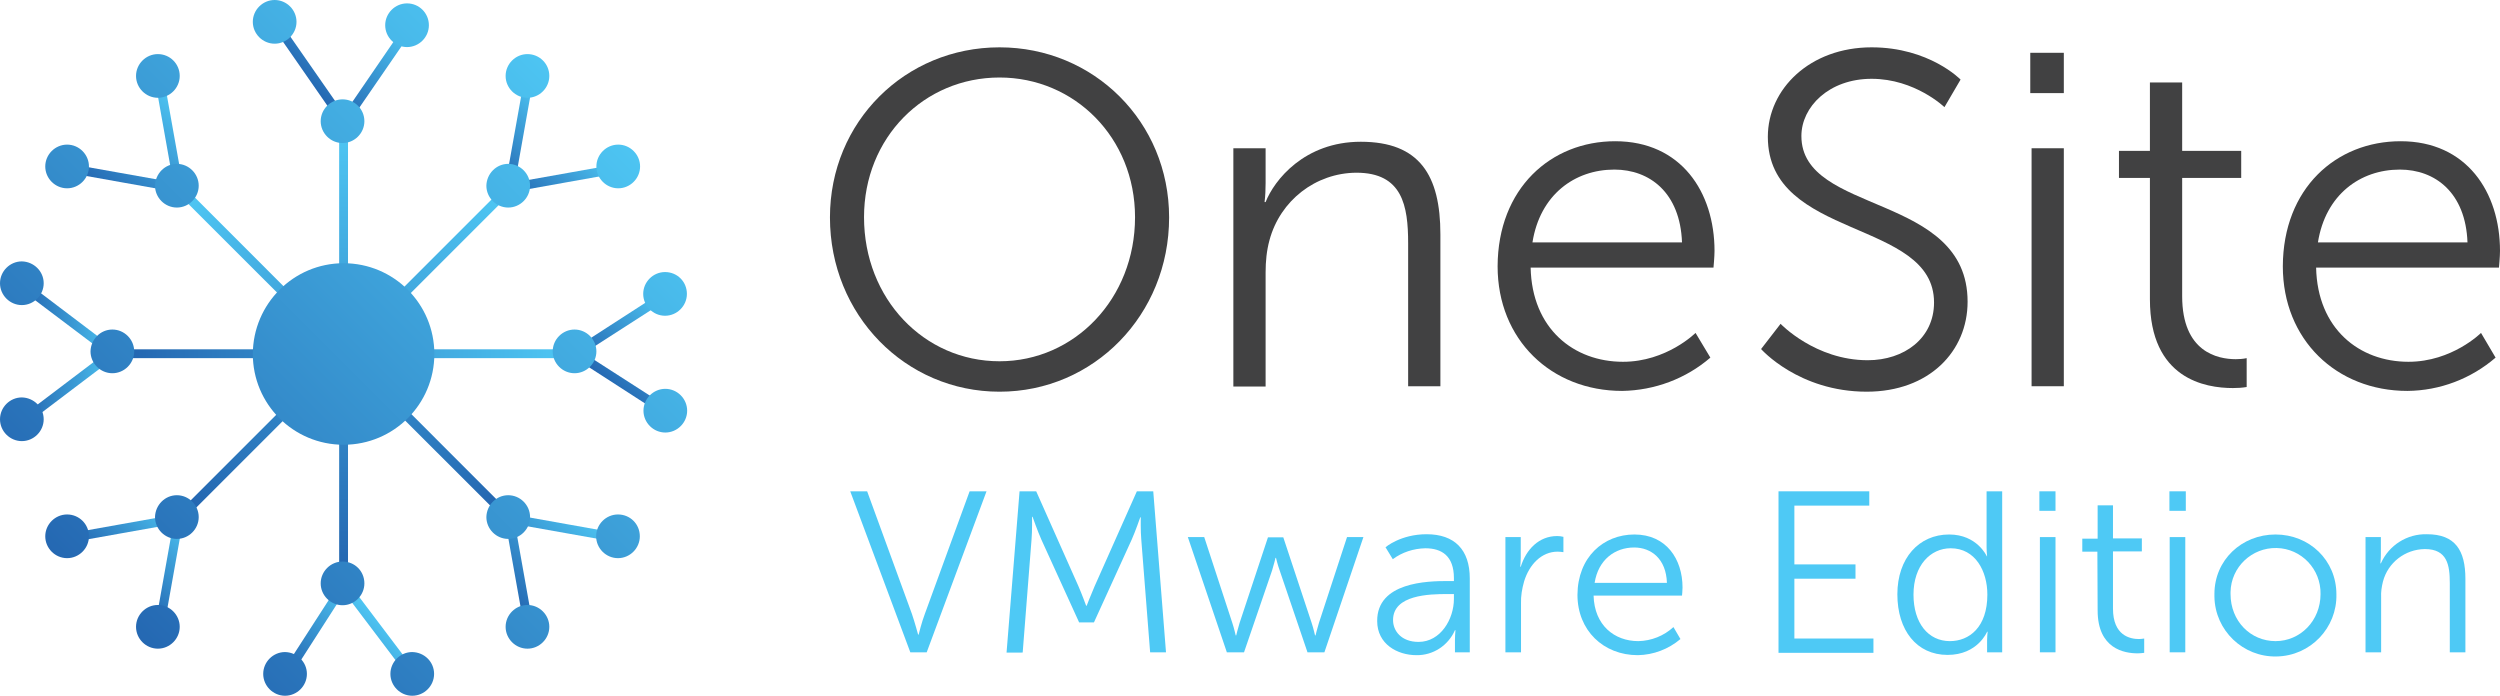 <?xml version="1.0" encoding="utf-8"?>
<!-- Generator: Adobe Illustrator 24.1.3, SVG Export Plug-In . SVG Version: 6.00 Build 0)  -->
<svg version="1.1" id="Layer_1" xmlns="http://www.w3.org/2000/svg" xmlns:xlink="http://www.w3.org/1999/xlink" x="0px" y="0px"
	 viewBox="0 0 961.2 267.5" style="enable-background:new 0 0 961.2 267.5;" xml:space="preserve">
<style type="text/css">
	.st0{fill:url(#SVGID_1_);}
	.st1{fill:url(#SVGID_2_);}
	.st2{fill:url(#SVGID_3_);}
	.st3{fill:url(#SVGID_4_);}
	.st4{fill:url(#SVGID_5_);}
	.st5{fill:url(#SVGID_6_);}
	.st6{fill:url(#SVGID_7_);}
	.st7{fill:url(#SVGID_8_);}
	.st8{fill:url(#SVGID_9_);}
	.st9{fill:url(#SVGID_10_);}
	.st10{fill:url(#SVGID_11_);}
	.st11{fill:url(#SVGID_12_);}
	.st12{fill:url(#SVGID_13_);}
	.st13{fill:url(#SVGID_14_);}
	.st14{fill:url(#SVGID_15_);}
	.st15{fill:url(#SVGID_16_);}
	.st16{fill:url(#SVGID_17_);}
	.st17{fill:url(#SVGID_18_);}
	.st18{fill:url(#SVGID_19_);}
	.st19{fill:url(#SVGID_20_);}
	.st20{fill:url(#SVGID_21_);}
	.st21{fill:url(#SVGID_22_);}
	.st22{fill:url(#SVGID_23_);}
	.st23{fill:url(#SVGID_24_);}
	.st24{fill:url(#SVGID_25_);}
	.st25{fill:url(#SVGID_26_);}
	.st26{fill:url(#SVGID_27_);}
	.st27{fill:url(#SVGID_28_);}
	.st28{fill:url(#SVGID_29_);}
	.st29{fill:url(#SVGID_30_);}
	.st30{fill:url(#SVGID_31_);}
	.st31{fill:url(#SVGID_32_);}
	.st32{fill:url(#SVGID_33_);}
	.st33{fill:url(#SVGID_34_);}
	.st34{fill:url(#SVGID_35_);}
	.st35{fill:url(#SVGID_36_);}
	.st36{fill:url(#SVGID_37_);}
	.st37{fill:#414142;}
	.st38{fill:#4EC9F5;}
</style>
<g id="Layer_2_1_">
	<g id="Layer_1-2">
		
			<linearGradient id="SVGID_1_" gradientUnits="userSpaceOnUse" x1="75.41" y1="227.91" x2="38.59" y2="191.09" gradientTransform="matrix(1 0 0 -1 0 270)">
			<stop  offset="0" style="stop-color:#4FC9F5"/>
			<stop  offset="1" style="stop-color:#2262AE"/>
		</linearGradient>
		<polygon class="st0" points="70.9,74.4 26.1,66.4 26.7,63 66.6,70.1 59.5,30.2 62.9,29.6 		"/>
		
			<linearGradient id="SVGID_2_" gradientUnits="userSpaceOnUse" x1="147.768" y1="269.382" x2="115.397" y2="237.012" gradientTransform="matrix(1 0 0 -1 0 270)">
			<stop  offset="0" style="stop-color:#4FC9F5"/>
			<stop  offset="1" style="stop-color:#2262AE"/>
		</linearGradient>
		<polygon class="st1" points="132.3,49.9 104.6,10 107.4,8 132.3,43.8 155.8,9.5 158.7,11.5 		"/>
		
			<linearGradient id="SVGID_3_" gradientUnits="userSpaceOnUse" x1="132.125" y1="224.86" x2="132.125" y2="43.84" gradientTransform="matrix(1 0 0 -1 0 270)">
			<stop  offset="0" style="stop-color:#4FC9F5"/>
			<stop  offset="1" style="stop-color:#2262AE"/>
		</linearGradient>
		<rect x="130.4" y="45.1" class="st2" width="3.4" height="181"/>
		
			<linearGradient id="SVGID_4_" gradientUnits="userSpaceOnUse" x1="62.845" y1="1086.11" x2="62.845" y2="905.09" gradientTransform="matrix(6.123234e-17 1 1 -6.123234e-17 -863.14 73.14)">
			<stop  offset="0" style="stop-color:#4FC9F5"/>
			<stop  offset="1" style="stop-color:#2262AE"/>
		</linearGradient>
		<rect x="42" y="134.3" class="st3" width="181" height="3.4"/>
		
			<linearGradient id="SVGID_5_" gradientUnits="userSpaceOnUse" x1="-283.893" y1="11.477" x2="-283.893" y2="-169.483" gradientTransform="matrix(0.707 -0.707 -0.707 -0.707 277.189 -120.802)">
			<stop  offset="0" style="stop-color:#4FC9F5"/>
			<stop  offset="1" style="stop-color:#2262AE"/>
		</linearGradient>
		<polygon class="st4" points="67.1,73.1 69.6,70.6 197.5,198.6 195.1,201 		"/>
		
			<linearGradient id="SVGID_6_" gradientUnits="userSpaceOnUse" x1="275.863" y1="669.727" x2="275.863" y2="488.767" gradientTransform="matrix(0.707 0.707 0.707 -0.707 -472.344 350.329)">
			<stop  offset="0" style="stop-color:#4FC9F5"/>
			<stop  offset="1" style="stop-color:#2262AE"/>
		</linearGradient>
		<polygon class="st5" points="67.1,198.6 195.1,70.6 197.5,73.1 69.6,201 		"/>
		
			<linearGradient id="SVGID_7_" gradientUnits="userSpaceOnUse" x1="7.49" y1="134.195" x2="46.22" y2="134.195" gradientTransform="matrix(1 0 0 -1 0 270)">
			<stop  offset="0" style="stop-color:#2262AE"/>
			<stop  offset="1" style="stop-color:#4FC9F5"/>
		</linearGradient>
		<polygon class="st6" points="9.6,163.5 7.5,160.8 40.5,135.8 7.5,110.9 9.6,108.1 46.2,135.8 		"/>
		
			<linearGradient id="SVGID_8_" gradientUnits="userSpaceOnUse" x1="70.915" y1="72.795" x2="43.095" y2="44.975" gradientTransform="matrix(1 0 0 -1 0 270)">
			<stop  offset="0" style="stop-color:#4FC9F5"/>
			<stop  offset="1" style="stop-color:#2262AE"/>
		</linearGradient>
		<polygon class="st7" points="62.9,242 59.5,241.4 66.6,201.5 26.7,208.6 26.1,205.2 70.9,197.2 		"/>
		
			<linearGradient id="SVGID_9_" gradientUnits="userSpaceOnUse" x1="148.345" y1="32.111" x2="118.034" y2="1.789" gradientTransform="matrix(1 0 0 -1 0 270)">
			<stop  offset="0" style="stop-color:#4FC9F5"/>
			<stop  offset="1" style="stop-color:#2262AE"/>
		</linearGradient>
		<polygon class="st8" points="157.2,260.6 132.4,227.8 111.4,260.5 108.4,258.6 132.2,221.7 160,258.5 		"/>
		
			<linearGradient id="SVGID_10_" gradientUnits="userSpaceOnUse" x1="226.015" y1="77.295" x2="189.2" y2="40.48" gradientTransform="matrix(1 0 0 -1 0 270)">
			<stop  offset="0" style="stop-color:#4FC9F5"/>
			<stop  offset="1" style="stop-color:#2262AE"/>
		</linearGradient>
		<polygon class="st9" points="201.7,242 193.7,197.2 238.5,205.2 237.9,208.6 198,201.5 205.1,241.4 		"/>
		
			<linearGradient id="SVGID_11_" gradientUnits="userSpaceOnUse" x1="263.755" y1="149.425" x2="233.29" y2="118.96" gradientTransform="matrix(1 0 0 -1 0 270)">
			<stop  offset="0" style="stop-color:#4FC9F5"/>
			<stop  offset="1" style="stop-color:#2262AE"/>
		</linearGradient>
		<polygon class="st10" points="255.1,159.7 218.1,135.8 255.1,111.9 257,114.9 224.5,135.8 257,156.7 		"/>
		
			<linearGradient id="SVGID_12_" gradientUnits="userSpaceOnUse" x1="221.523" y1="223.407" x2="193.702" y2="195.588" gradientTransform="matrix(1 0 0 -1 0 270)">
			<stop  offset="0" style="stop-color:#4FC9F5"/>
			<stop  offset="1" style="stop-color:#2262AE"/>
		</linearGradient>
		<polygon class="st11" points="193.7,74.4 201.7,29.6 205.1,30.2 198,70.1 237.9,63 238.5,66.4 		"/>
		
			<linearGradient id="SVGID_13_" gradientUnits="userSpaceOnUse" x1="235.845" y1="237.615" x2="24.925" y2="26.695" gradientTransform="matrix(1 0 0 -1 0 270)">
			<stop  offset="0" style="stop-color:#4FC9F5"/>
			<stop  offset="1" style="stop-color:#2262AE"/>
		</linearGradient>
		<path class="st12" d="M132.1,101.2L132.1,101.2c19.3,0,34.9,15.6,34.9,34.9v0c0,19.3-15.6,34.9-34.9,34.9h0
			c-19.3,0-34.9-15.6-34.9-34.9v0C97.3,116.8,112.9,101.2,132.1,101.2z"/>
		
			<linearGradient id="SVGID_14_" gradientUnits="userSpaceOnUse" x1="170.45" y1="301" x2="-37.79" y2="92.76" gradientTransform="matrix(1 0 0 -1 0 270)">
			<stop  offset="0" style="stop-color:#4FC9F5"/>
			<stop  offset="1" style="stop-color:#2262AE"/>
		</linearGradient>
		<path class="st13" d="M68,63L68,63c4.6,0,8.4,3.8,8.4,8.4l0,0c0,4.6-3.8,8.4-8.4,8.4h0c-4.6,0-8.4-3.8-8.4-8.4l0,0
			C59.7,66.8,63.4,63,68,63z"/>
		
			<linearGradient id="SVGID_15_" gradientUnits="userSpaceOnUse" x1="234.975" y1="238.145" x2="26.735" y2="29.905" gradientTransform="matrix(1 0 0 -1 0 270)">
			<stop  offset="0" style="stop-color:#4FC9F5"/>
			<stop  offset="1" style="stop-color:#2262AE"/>
		</linearGradient>
		<path class="st14" d="M195.4,63L195.4,63c4.6,0,8.4,3.8,8.4,8.4l0,0c0,4.6-3.8,8.4-8.4,8.4h0c-4.6,0-8.4-3.8-8.4-8.4l0,0
			C187.1,66.8,190.8,63,195.4,63z"/>
		
			<linearGradient id="SVGID_16_" gradientUnits="userSpaceOnUse" x1="233.3" y1="236.47" x2="25.06" y2="28.23" gradientTransform="matrix(1 0 0 -1 0 270)">
			<stop  offset="0" style="stop-color:#4FC9F5"/>
			<stop  offset="1" style="stop-color:#2262AE"/>
		</linearGradient>
		<path class="st15" d="M68,190.4L68,190.4c4.6,0,8.4,3.8,8.4,8.4v0c0,4.6-3.8,8.4-8.4,8.4h0c-4.6,0-8.4-3.8-8.4-8.4v0
			C59.7,194.2,63.4,190.4,68,190.4z"/>
		
			<linearGradient id="SVGID_17_" gradientUnits="userSpaceOnUse" x1="297.825" y1="173.615" x2="89.585" y2="-34.625" gradientTransform="matrix(1 0 0 -1 0 270)">
			<stop  offset="0" style="stop-color:#4FC9F5"/>
			<stop  offset="1" style="stop-color:#2262AE"/>
		</linearGradient>
		<path class="st16" d="M195.4,190.4L195.4,190.4c4.6,0,8.4,3.8,8.4,8.4v0c0,4.6-3.8,8.4-8.4,8.4h0c-4.6,0-8.4-3.8-8.4-8.4v0
			C187.1,194.2,190.8,190.4,195.4,190.4z"/>
		
			<linearGradient id="SVGID_18_" gradientUnits="userSpaceOnUse" x1="279.31" y1="193.31" x2="71.07" y2="-14.93" gradientTransform="matrix(1 0 0 -1 0 270)">
			<stop  offset="0" style="stop-color:#4FC9F5"/>
			<stop  offset="1" style="stop-color:#2262AE"/>
		</linearGradient>
		<path class="st17" d="M220.9,126.7L220.9,126.7c4.6,0,8.4,3.8,8.4,8.4l0,0c0,4.6-3.8,8.4-8.4,8.4h0c-4.6,0-8.4-3.8-8.4-8.4l0,0
			C212.5,130.5,216.3,126.7,220.9,126.7z"/>
		
			<linearGradient id="SVGID_19_" gradientUnits="userSpaceOnUse" x1="189.635" y1="281.305" x2="-18.605" y2="73.065" gradientTransform="matrix(1 0 0 -1 0 270)">
			<stop  offset="0" style="stop-color:#4FC9F5"/>
			<stop  offset="1" style="stop-color:#2262AE"/>
		</linearGradient>
		<path class="st18" d="M43.2,126.7L43.2,126.7c4.6,0,8.4,3.8,8.4,8.4l0,0c0,4.6-3.8,8.4-8.4,8.4l0,0c-4.6,0-8.4-3.8-8.4-8.4l0,0
			C34.9,130.5,38.6,126.7,43.2,126.7z"/>
		
			<linearGradient id="SVGID_20_" gradientUnits="userSpaceOnUse" x1="278.135" y1="192.135" x2="69.895" y2="-16.105" gradientTransform="matrix(1 0 0 -1 0 270)">
			<stop  offset="0" style="stop-color:#4FC9F5"/>
			<stop  offset="1" style="stop-color:#2262AE"/>
		</linearGradient>
		<path class="st19" d="M140.1,224.3L140.1,224.3c0,4.6-3.8,8.4-8.4,8.4h0c-4.6,0-8.4-3.8-8.4-8.4v0c0-4.6,3.8-8.4,8.4-8.4h0
			C136.4,215.9,140.1,219.6,140.1,224.3z"/>
		
			<linearGradient id="SVGID_21_" gradientUnits="userSpaceOnUse" x1="190.145" y1="281.805" x2="-18.095" y2="73.565" gradientTransform="matrix(1 0 0 -1 0 270)">
			<stop  offset="0" style="stop-color:#4FC9F5"/>
			<stop  offset="1" style="stop-color:#2262AE"/>
		</linearGradient>
		<path class="st20" d="M140.1,46.6L140.1,46.6c0,4.6-3.8,8.4-8.4,8.4l0,0c-4.6,0-8.4-3.8-8.4-8.4v0c0-4.6,3.8-8.4,8.4-8.4l0,0
			C136.4,38.2,140.1,42,140.1,46.6z"/>
		
			<linearGradient id="SVGID_22_" gradientUnits="userSpaceOnUse" x1="184.67" y1="288.4" x2="-23.57" y2="80.16" gradientTransform="matrix(1 0 0 -1 0 270)">
			<stop  offset="0" style="stop-color:#4FC9F5"/>
			<stop  offset="1" style="stop-color:#2262AE"/>
		</linearGradient>
		<path class="st21" d="M164.9,9.7L164.9,9.7c0,4.6-3.8,8.4-8.4,8.4l0,0c-4.6,0-8.4-3.8-8.4-8.4v0c0-4.6,3.8-8.4,8.4-8.4l0,0
			C161.2,1.3,164.9,5.1,164.9,9.7z"/>
		
			<linearGradient id="SVGID_23_" gradientUnits="userSpaceOnUse" x1="217.665" y1="255.685" x2="9.425" y2="47.445" gradientTransform="matrix(1 0 0 -1 0 270)">
			<stop  offset="0" style="stop-color:#4FC9F5"/>
			<stop  offset="1" style="stop-color:#2262AE"/>
		</linearGradient>
		<path class="st22" d="M211.2,29.2L211.2,29.2c0,4.6-3.8,8.4-8.4,8.4l0,0c-4.6,0-8.4-3.8-8.4-8.4v0c0-4.6,3.8-8.4,8.4-8.4l0,0
			C207.4,20.8,211.2,24.5,211.2,29.2z"/>
		
			<linearGradient id="SVGID_24_" gradientUnits="userSpaceOnUse" x1="252.525" y1="220.825" x2="44.285" y2="12.585" gradientTransform="matrix(1 0 0 -1 0 270)">
			<stop  offset="0" style="stop-color:#4FC9F5"/>
			<stop  offset="1" style="stop-color:#2262AE"/>
		</linearGradient>
		<path class="st23" d="M246.1,64L246.1,64c0,4.6-3.8,8.4-8.4,8.4l0,0c-4.6,0-8.4-3.8-8.4-8.4v0c0-4.6,3.8-8.4,8.4-8.4l0,0
			C242.3,55.6,246.1,59.4,246.1,64z"/>
		
			<linearGradient id="SVGID_25_" gradientUnits="userSpaceOnUse" x1="285.89" y1="187.15" x2="77.65" y2="-21.09" gradientTransform="matrix(1 0 0 -1 0 270)">
			<stop  offset="0" style="stop-color:#4FC9F5"/>
			<stop  offset="1" style="stop-color:#2262AE"/>
		</linearGradient>
		<path class="st24" d="M264.1,113L264.1,113c0,4.6-3.8,8.4-8.4,8.4l0,0c-4.6,0-8.4-3.8-8.4-8.4v0c0-4.6,3.8-8.4,8.4-8.4l0,0
			C260.4,104.6,264.1,108.3,264.1,113z"/>
		
			<linearGradient id="SVGID_26_" gradientUnits="userSpaceOnUse" x1="308.04" y1="164.38" x2="99.8" y2="-43.86" gradientTransform="matrix(1 0 0 -1 0 270)">
			<stop  offset="0" style="stop-color:#4FC9F5"/>
			<stop  offset="1" style="stop-color:#2262AE"/>
		</linearGradient>
		<path class="st25" d="M264.2,157.9L264.2,157.9c0,4.6-3.8,8.4-8.4,8.4h0c-4.6,0-8.4-3.8-8.4-8.4v0c0-4.6,3.8-8.4,8.4-8.4h0
			C260.4,149.5,264.2,153.3,264.2,157.9z"/>
		
			<linearGradient id="SVGID_27_" gradientUnits="userSpaceOnUse" x1="322.86" y1="149.03" x2="114.62" y2="-59.21" gradientTransform="matrix(1 0 0 -1 0 270)">
			<stop  offset="0" style="stop-color:#4FC9F5"/>
			<stop  offset="1" style="stop-color:#2262AE"/>
		</linearGradient>
		<path class="st26" d="M246,206.2L246,206.2c0,4.6-3.8,8.4-8.4,8.4h0c-4.6,0-8.4-3.8-8.4-8.4v0c0-4.6,3.8-8.4,8.4-8.4h0
			C242.3,197.8,246,201.5,246,206.2z"/>
		
			<linearGradient id="SVGID_28_" gradientUnits="userSpaceOnUse" x1="322.42" y1="148.59" x2="114.18" y2="-59.65" gradientTransform="matrix(1 0 0 -1 0 270)">
			<stop  offset="0" style="stop-color:#4FC9F5"/>
			<stop  offset="1" style="stop-color:#2262AE"/>
		</linearGradient>
		<path class="st27" d="M211.2,241L211.2,241c0,4.6-3.8,8.4-8.4,8.4h0c-4.6,0-8.4-3.8-8.4-8.4l0,0c0-4.6,3.8-8.4,8.4-8.4h0
			C207.4,232.6,211.2,236.4,211.2,241z"/>
		
			<linearGradient id="SVGID_29_" gradientUnits="userSpaceOnUse" x1="309.15" y1="161.46" x2="100.91" y2="-46.78" gradientTransform="matrix(1 0 0 -1 0 270)">
			<stop  offset="0" style="stop-color:#4FC9F5"/>
			<stop  offset="1" style="stop-color:#2262AE"/>
		</linearGradient>
		<path class="st28" d="M166.9,259.1L166.9,259.1c0,4.6-3.8,8.4-8.4,8.4l0,0c-4.6,0-8.4-3.8-8.4-8.4v0c0-4.6,3.8-8.4,8.4-8.4l0,0
			C163.2,250.8,166.9,254.5,166.9,259.1z"/>
		
			<linearGradient id="SVGID_30_" gradientUnits="userSpaceOnUse" x1="284.305" y1="185.555" x2="76.065" y2="-22.685" gradientTransform="matrix(1 0 0 -1 0 270)">
			<stop  offset="0" style="stop-color:#4FC9F5"/>
			<stop  offset="1" style="stop-color:#2262AE"/>
		</linearGradient>
		<path class="st29" d="M118,259.1L118,259.1c0,4.6-3.8,8.4-8.4,8.4l0,0c-4.6,0-8.4-3.8-8.4-8.4l0,0c0-4.6,3.8-8.4,8.4-8.4l0,0
			C114.2,250.8,118,254.5,118,259.1z"/>
		
			<linearGradient id="SVGID_31_" gradientUnits="userSpaceOnUse" x1="250.62" y1="218.92" x2="42.38" y2="10.68" gradientTransform="matrix(1 0 0 -1 0 270)">
			<stop  offset="0" style="stop-color:#4FC9F5"/>
			<stop  offset="1" style="stop-color:#2262AE"/>
		</linearGradient>
		<path class="st30" d="M69.1,241L69.1,241c0,4.6-3.8,8.4-8.4,8.4h0c-4.6,0-8.4-3.8-8.4-8.4l0,0c0-4.6,3.8-8.4,8.4-8.4h0
			C65.3,232.6,69.1,236.4,69.1,241z"/>
		
			<linearGradient id="SVGID_32_" gradientUnits="userSpaceOnUse" x1="215.76" y1="253.79" x2="7.52" y2="45.55" gradientTransform="matrix(1 0 0 -1 0 270)">
			<stop  offset="0" style="stop-color:#4FC9F5"/>
			<stop  offset="1" style="stop-color:#2262AE"/>
		</linearGradient>
		<path class="st31" d="M34.2,206.2L34.2,206.2c0,4.6-3.8,8.4-8.4,8.4h0c-4.6,0-8.4-3.8-8.4-8.4l0,0c0-4.6,3.8-8.4,8.4-8.4h0
			C30.4,197.8,34.2,201.5,34.2,206.2z"/>
		
			<linearGradient id="SVGID_33_" gradientUnits="userSpaceOnUse" x1="185.01" y1="285.39" x2="-23.23" y2="77.15" gradientTransform="matrix(1 0 0 -1 0 270)">
			<stop  offset="0" style="stop-color:#4FC9F5"/>
			<stop  offset="1" style="stop-color:#2262AE"/>
		</linearGradient>
		<path class="st32" d="M16.8,161.2L16.8,161.2c0,4.6-3.8,8.4-8.4,8.4h0c-4.6,0-8.4-3.8-8.4-8.4l0,0c0-4.6,3.8-8.4,8.4-8.4h0
			C13,152.9,16.8,156.6,16.8,161.2z"/>
		
			<linearGradient id="SVGID_34_" gradientUnits="userSpaceOnUse" x1="158.97" y1="311.64" x2="-49.27" y2="103.4" gradientTransform="matrix(1 0 0 -1 0 270)">
			<stop  offset="0" style="stop-color:#4FC9F5"/>
			<stop  offset="1" style="stop-color:#2262AE"/>
		</linearGradient>
		<path class="st33" d="M16.8,108.9L16.8,108.9c0,4.6-3.8,8.4-8.4,8.4h0c-4.6,0-8.4-3.8-8.4-8.4l0,0c0-4.6,3.8-8.4,8.4-8.4h0
			C13,100.6,16.8,104.3,16.8,108.9z"/>
		
			<linearGradient id="SVGID_35_" gradientUnits="userSpaceOnUse" x1="145.415" y1="325.585" x2="-62.825" y2="117.345" gradientTransform="matrix(1 0 0 -1 0 270)">
			<stop  offset="0" style="stop-color:#4FC9F5"/>
			<stop  offset="1" style="stop-color:#2262AE"/>
		</linearGradient>
		<path class="st34" d="M34.2,64L34.2,64c0,4.6-3.8,8.4-8.4,8.4h0c-4.6,0-8.4-3.8-8.4-8.4l0,0c0-4.6,3.8-8.4,8.4-8.4h0
			C30.4,55.6,34.2,59.4,34.2,64z"/>
		
			<linearGradient id="SVGID_36_" gradientUnits="userSpaceOnUse" x1="145.862" y1="326.018" x2="-62.378" y2="117.788" gradientTransform="matrix(1 0 0 -1 0 270)">
			<stop  offset="0" style="stop-color:#4FC9F5"/>
			<stop  offset="1" style="stop-color:#2262AE"/>
		</linearGradient>
		<path class="st35" d="M69.1,29.2L69.1,29.2c0,4.6-3.8,8.4-8.4,8.4l0,0c-4.6,0-8.4-3.8-8.4-8.4l0,0c0-4.6,3.8-8.4,8.4-8.4l0,0
			C65.3,20.8,69.1,24.5,69.1,29.2z"/>
		
			<linearGradient id="SVGID_37_" gradientUnits="userSpaceOnUse" x1="158.305" y1="314.335" x2="-49.935" y2="106.095" gradientTransform="matrix(1 0 0 -1 0 270)">
			<stop  offset="0" style="stop-color:#4FC9F5"/>
			<stop  offset="1" style="stop-color:#2262AE"/>
		</linearGradient>
		<path class="st36" d="M114,8.4L114,8.4c0,4.6-3.8,8.4-8.4,8.4l0,0c-4.6,0-8.4-3.8-8.4-8.4v0c0-4.6,3.8-8.4,8.4-8.4l0,0
			C110.2,0,114,3.8,114,8.4z"/>
		<path class="st37" d="M384.3,18.2c36.2,0,65.2,28.6,65.2,65.4c0,37.5-29,67-65.2,67s-65.2-29.5-65.2-67
			C319.1,46.8,348,18.2,384.3,18.2z M384.3,138.9c28.8,0,52.1-24,52.1-55.4c0-30.6-23.3-53.7-52.1-53.7c-29,0-52.1,23.1-52.1,53.7
			C332.2,114.9,355.3,138.9,384.3,138.9z"/>
		<path class="st37" d="M474.2,57h12.4v13.4c0,2.4-0.1,4.9-0.4,7.3h0.4c3.3-8.4,14.9-23.2,36.6-23.2c22.6,0,30.6,12.9,30.6,35.6
			v58.4h-12.4v-55c0-14.4-2.2-27.1-19.9-27.1c-15.7,0.1-29.3,10.7-33.4,25.9c-1.1,4-1.5,8.2-1.5,12.4v43.9h-12.4V57z"/>
		<path class="st37" d="M621,54.3c25.3,0,38.2,19.5,38.2,42.2c0,2.2-0.4,6.4-0.4,6.4h-70.3c0.5,23.5,16.6,36.2,35.5,36.2
			c16.8,0,27.9-11.1,27.9-11.1l5.7,9.5c-9.4,8.1-21.4,12.6-33.9,12.8c-27.3,0-47.9-19.7-47.9-47.9C575.9,72.4,596.3,54.3,621,54.3z
			 M646.7,93.2c-0.7-19.1-12.4-28-26-28c-15.3,0-28.6,9.7-31.5,28H646.7z"/>
		<path class="st37" d="M684.6,124.5c0,0,13.3,14,33.5,14c14,0,25.5-8.4,25.5-22.2c0-32.2-63.9-24-63.9-63.7
			c0-18.4,16.2-34.4,39.9-34.4c22.2,0,34.2,12.4,34.2,12.4l-6.2,10.6c0,0-11.3-10.9-28-10.9c-16.4,0-27,10.8-27,22
			c0,30.4,63.9,21.7,63.9,63.7c0,19.1-14.8,34.6-38.8,34.6c-26.2,0-40.6-16.4-40.6-16.4L684.6,124.5z"/>
		<path class="st37" d="M780.6,20.3h12.9v15.5h-12.9V20.3z M781.1,57h12.4v91.5h-12.4V57z"/>
		<path class="st37" d="M826.6,68.4h-11.9V58h11.9V31.7H839V58h22.7v10.4H839v45.5c0,21.5,13.7,24.2,20.6,24.2
			c1.4,0,2.8-0.1,4.2-0.4v11.1c-1.8,0.3-3.5,0.4-5.3,0.4c-10.6,0-31.9-3.5-31.9-34.1L826.6,68.4z"/>
		<path class="st37" d="M923,54.3c25.3,0,38.2,19.5,38.2,42.2c0,2.2-0.4,6.4-0.4,6.4h-70.3c0.5,23.5,16.6,36.2,35.5,36.2
			c16.8,0,27.9-11.1,27.9-11.1l5.6,9.5c-9.4,8.1-21.4,12.7-33.9,12.8c-27.3,0-47.9-19.7-47.9-47.9C877.8,72.4,898.2,54.3,923,54.3z
			 M948.7,93.2c-0.7-19.1-12.4-28-26-28c-15.3,0-28.6,9.7-31.5,28H948.7z"/>
		<path class="st38" d="M326.9,188.9h6.5l17.2,47.1c1.1,3.2,2.4,8,2.4,8h0.2c0,0,1.2-4.9,2.4-8l17.2-47.1h6.5l-23,61.9h-6.3
			L326.9,188.9z"/>
		<path class="st38" d="M392,188.9h6.4l16.2,36.4c1.4,3.2,3,7.6,3,7.6h0.2c0,0,1.7-4.4,3.1-7.6l16.2-36.4h6.3l4.9,61.9h-6.1
			l-3.4-43.3c-0.3-3.3-0.2-8.6-0.2-8.6h-0.2c0,0-1.9,5.5-3.3,8.6l-14.5,31.8h-5.7l-14.5-31.8c-1.4-3.1-3.4-8.8-3.4-8.8h-0.2
			c0,0,0.1,5.5-0.2,8.8l-3.4,43.4H387L392,188.9z"/>
		<path class="st38" d="M456.7,206.5h6.3l10.8,33c0.7,2.1,1.3,4.8,1.3,4.8h0.2c0,0,0.6-2.6,1.3-4.8l10.9-32.9h5.9l10.9,32.9
			c0.7,2.1,1.3,4.8,1.3,4.8h0.2c0,0,0.6-2.6,1.3-4.8l10.8-33h6.3l-15,44.3h-6.5L492,219.3c-0.8-2.2-1.4-4.8-1.4-4.8h-0.2
			c0,0-0.6,2.6-1.3,4.8l-10.8,31.5h-6.6L456.7,206.5z"/>
		<path class="st38" d="M556.5,223.4h2.5v-1.1c0-8.6-4.7-11.5-11-11.5c-4.5,0.1-8.9,1.5-12.5,4.2l-2.8-4.6c0,0,5.8-5,15.8-5
			c10.7,0,16.6,5.9,16.6,17v28.4h-5.7V246c0-1.2,0.1-2.5,0.2-3.7h-0.2c-2.6,5.9-8.4,9.7-14.8,9.6c-7.4,0-15.1-4.3-15.1-13.1
			C529.4,223.8,548.9,223.4,556.5,223.4z M545.4,246.8c8.5,0,13.6-8.8,13.6-16.5v-1.9h-2.5c-7,0-20.9,0.3-20.9,10
			C535.6,242.6,538.8,246.8,545.4,246.8z"/>
		<path class="st38" d="M578.8,206.5h5.9v7.9c0,1.2-0.1,2.4-0.2,3.5h0.2c2.1-6.7,7-11.8,14-11.8c0.8,0,1.6,0.1,2.4,0.3v5.9
			c-0.7-0.1-1.5-0.2-2.2-0.2c-6.2,0-10.9,4.9-12.9,11.4c-0.8,2.8-1.3,5.7-1.2,8.6v18.7h-6L578.8,206.5z"/>
		<path class="st38" d="M628.4,205.5c12.2,0,18.5,9.4,18.5,20.4c0,1.1-0.2,3.1-0.2,3.1h-34c0.3,11.4,8,17.5,17.2,17.5
			c5-0.1,9.8-2,13.5-5.4l2.7,4.6c-4.6,3.9-10.4,6.1-16.4,6.2c-13.2,0-23.2-9.5-23.2-23.2C606.6,214.2,616.5,205.5,628.4,205.5z
			 M640.9,224.1c-0.3-9.2-6-13.6-12.6-13.6c-7.4,0-13.8,4.7-15.2,13.6L640.9,224.1z"/>
		<path class="st38" d="M683.8,188.9h34.9v5.5h-28.8v22.6h23.5v5.5h-23.5v23h30.4v5.5h-36.5V188.9z"/>
		<path class="st38" d="M749.4,205.5c10.8,0,14.5,8.4,14.5,8.4h0.1c-0.1-1.1-0.2-2.2-0.2-3.4v-21.6h6v61.9H764v-4.7
			c0-1.1,0.1-2.1,0.2-3.2H764c0,0-3.6,8.9-15.2,8.9c-11.9,0-19.3-9.5-19.3-23.3C729.5,214.6,737.8,205.5,749.4,205.5z M749.7,246.5
			c7.4,0,14.4-5.3,14.4-17.9c0-9-4.6-17.8-14.1-17.8c-7.8,0-14.3,6.6-14.3,17.8C735.7,239.6,741.4,246.5,749.7,246.5L749.7,246.5z"
			/>
		<path class="st38" d="M784.1,188.9h6.2v7.5h-6.2V188.9z M784.3,206.5h6v44.3h-6V206.5z"/>
		<path class="st38" d="M806.4,212.1h-5.8v-5h5.9v-12.8h5.9V207h11.1v5h-11.1v22c0,10.4,6.6,11.7,10,11.7c0.7,0,1.3-0.1,2-0.2v5.5
			c-0.8,0.1-1.7,0.2-2.5,0.2c-5.1,0-15.4-1.7-15.4-16.5L806.4,212.1z"/>
		<path class="st38" d="M834.1,188.9h6.3v7.5h-6.3V188.9z M834.2,206.5h6v44.3h-6V206.5z"/>
		<path class="st38" d="M874.9,205.5c13,0,23.4,9.9,23.4,23c0.3,12.9-10,23.7-23,23.9c-12.9,0.3-23.7-10-23.9-23c0-0.3,0-0.6,0-1
			C851.4,215.3,861.9,205.5,874.9,205.5z M874.9,246.5c9.5,0,17.3-7.8,17.3-18.1c0.2-9.5-7.3-17.5-16.9-17.7
			c-9.5-0.2-17.5,7.3-17.7,16.9c0,0.3,0,0.6,0,0.8C857.6,238.8,865.3,246.5,874.9,246.5L874.9,246.5z"/>
		<path class="st38" d="M909.5,206.5h5.9v6.6c0,1.9-0.2,3.5-0.2,3.5h0.2c3.1-7,10.1-11.4,17.7-11.2c10.9,0,14.8,6.2,14.8,17.2v28.2
			h-6v-26.6c0-7-1-13.1-9.6-13.1c-7.6,0.1-14.2,5.2-16.1,12.5c-0.5,2-0.8,4-0.7,6v21.2h-6L909.5,206.5z"/>
	</g>
</g>
</svg>
